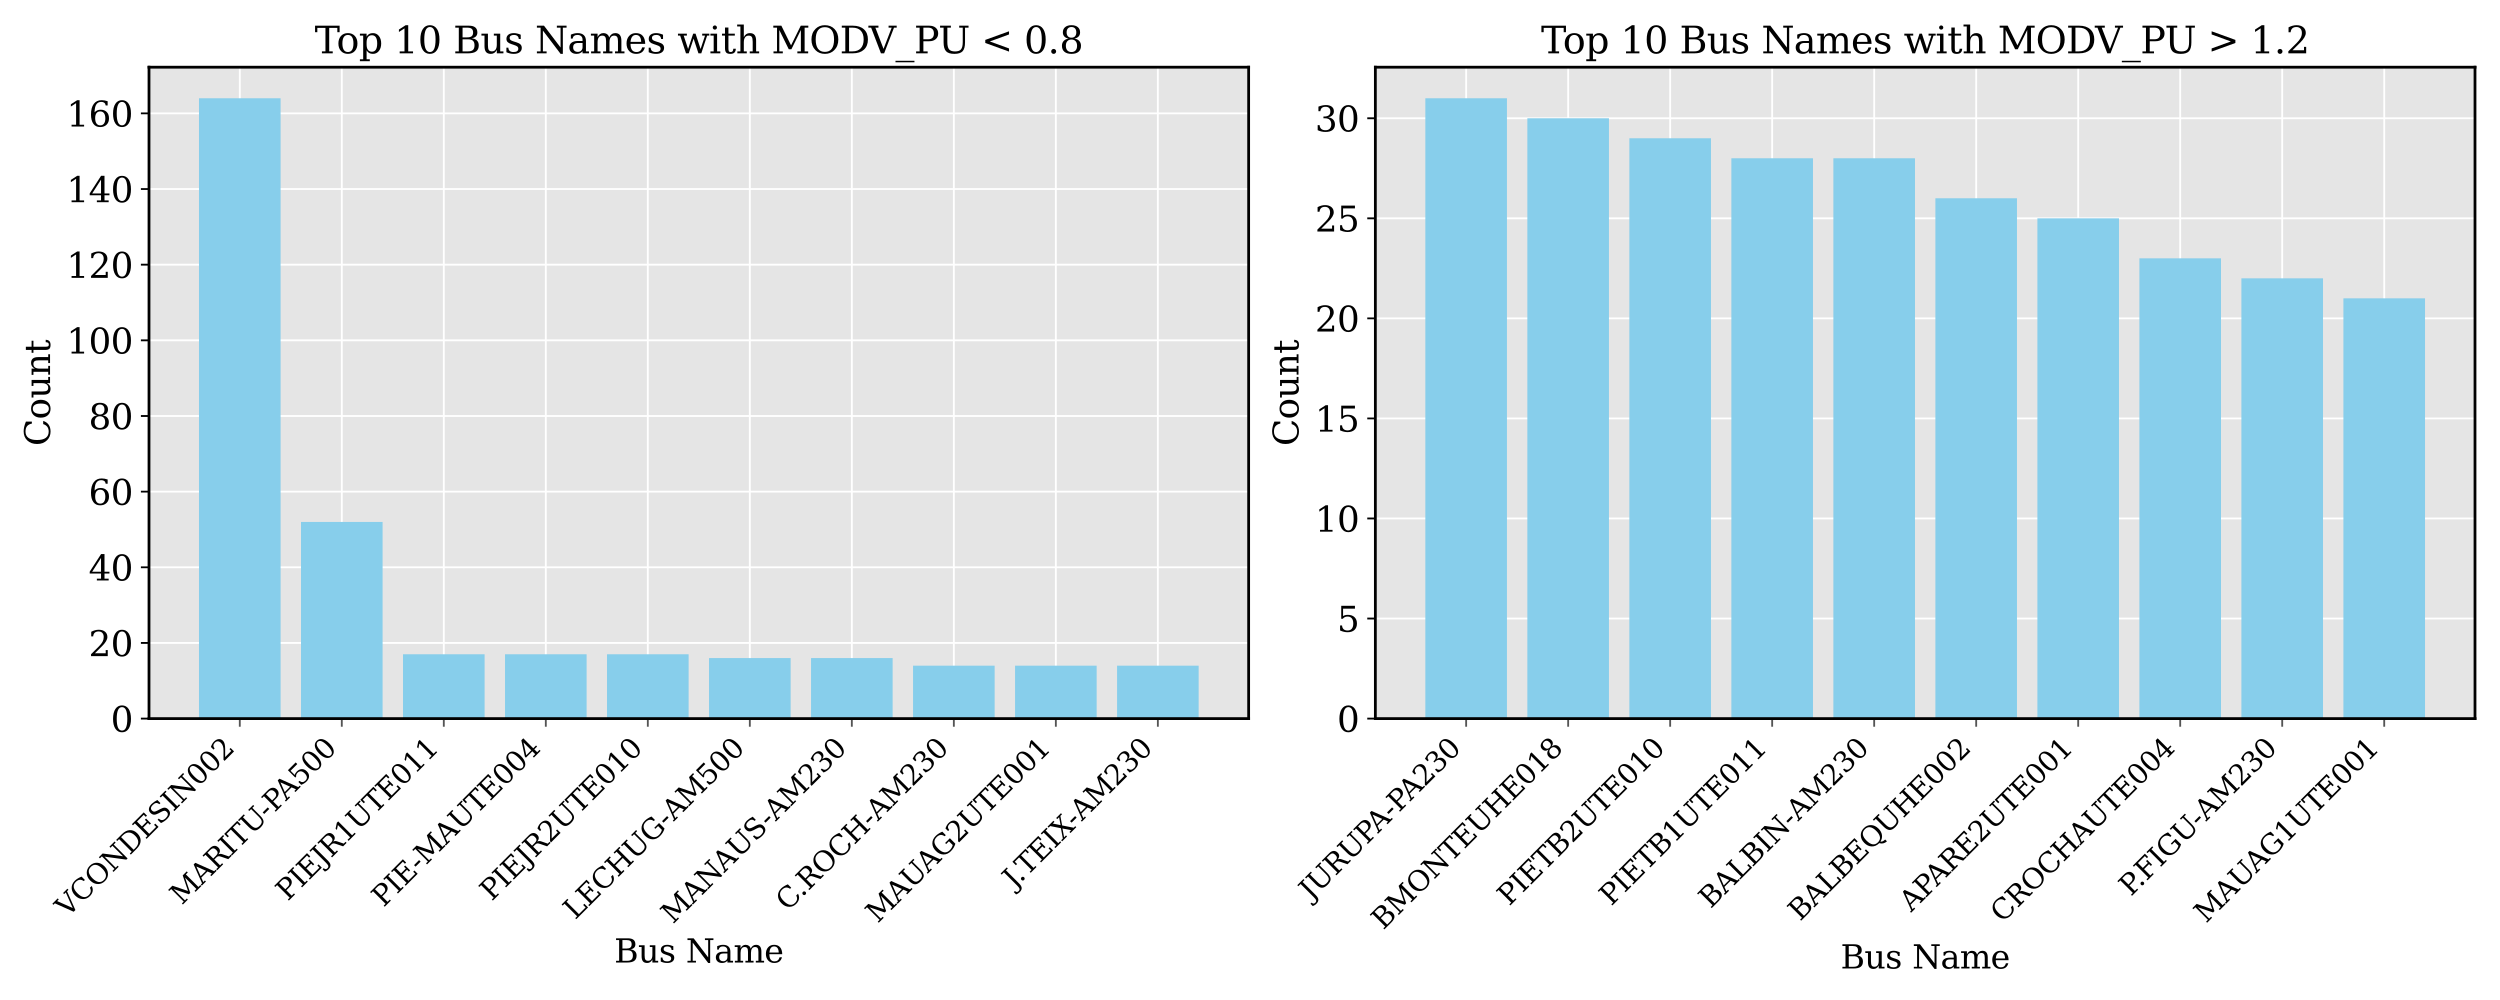 <?xml version="1.0" encoding="utf-8" standalone="no"?>
<!DOCTYPE svg PUBLIC "-//W3C//DTD SVG 1.1//EN"
  "http://www.w3.org/Graphics/SVG/1.1/DTD/svg11.dtd">
<svg xmlns:xlink="http://www.w3.org/1999/xlink" width="1080pt" height="432pt" viewBox="0 0 1080 432" xmlns="http://www.w3.org/2000/svg" version="1.1">
 <defs>
  <style type="text/css">*{stroke-linejoin: round; stroke-linecap: butt}</style>
 </defs>
 <g id="figure_1">
  <g id="patch_1">
   <path d="M 0 432 
L 1080 432 
L 1080 0 
L 0 0 
z
" style="fill: #ffffff"/>
  </g>
  <g id="axes_1">
   <g id="patch_2">
    <path d="M 64.37 310.436 
L 539.415 310.436 
L 539.415 29.04 
L 64.37 29.04 
z
" style="fill: #e5e5e5"/>
   </g>
   <g id="matplotlib.axis_1">
    <g id="xtick_1">
     <g id="line2d_1">
      <path d="M 103.59 310.436 
L 103.59 29.04 
" clip-path="url(#p158b077663)" style="fill: none; stroke: #ffffff; stroke-width: 0.8; stroke-linecap: square"/>
     </g>
     <g id="line2d_2">
      <defs>
       <path id="m8bfdfebd3c" d="M 0 0 
L 0 3.5 
" style="stroke: #555555; stroke-width: 0.8"/>
      </defs>
      <g>
       <use xlink:href="#m8bfdfebd3c" x="103.59" y="310.436" style="fill: #555555; stroke: #555555; stroke-width: 0.8"/>
      </g>
     </g>
     <g id="text_1">
      <!-- VCONDESIN002 -->
      <g transform="translate(29.041 396.667) rotate(-45) scale(0.12 -0.12)">
       <defs>
        <path id="DejaVuSerif-56" d="M 1119 4331 
L 2497 750 
L 3872 4331 
L 3347 4331 
L 3347 4666 
L 4716 4666 
L 4716 4331 
L 4263 4331 
L 2597 0 
L 2059 0 
L 403 4331 
L -63 4331 
L -63 4666 
L 1638 4666 
L 1638 4331 
L 1119 4331 
z
" transform="scale(0.016)"/>
        <path id="DejaVuSerif-43" d="M 4513 1234 
Q 4306 581 3820 245 
Q 3334 -91 2591 -91 
Q 2134 -91 1743 65 
Q 1353 222 1050 525 
Q 700 875 529 1320 
Q 359 1766 359 2328 
Q 359 3416 987 4083 
Q 1616 4750 2644 4750 
Q 3025 4750 3456 4650 
Q 3888 4550 4384 4347 
L 4384 3272 
L 4031 3272 
Q 3916 3859 3567 4137 
Q 3219 4416 2591 4416 
Q 1844 4416 1459 3886 
Q 1075 3356 1075 2328 
Q 1075 1303 1459 773 
Q 1844 244 2591 244 
Q 3113 244 3450 492 
Q 3788 741 3938 1234 
L 4513 1234 
z
" transform="scale(0.016)"/>
        <path id="DejaVuSerif-4f" d="M 2625 244 
Q 3391 244 3781 770 
Q 4172 1297 4172 2328 
Q 4172 3363 3781 3889 
Q 3391 4416 2625 4416 
Q 1856 4416 1465 3889 
Q 1075 3363 1075 2328 
Q 1075 1297 1465 770 
Q 1856 244 2625 244 
z
M 2625 -91 
Q 2150 -91 1751 65 
Q 1353 222 1050 525 
Q 700 875 529 1319 
Q 359 1763 359 2328 
Q 359 2894 529 3339 
Q 700 3784 1050 4134 
Q 1356 4441 1750 4595 
Q 2144 4750 2625 4750 
Q 3641 4750 4266 4084 
Q 4891 3419 4891 2328 
Q 4891 1769 4719 1320 
Q 4547 872 4197 525 
Q 3891 219 3497 64 
Q 3103 -91 2625 -91 
z
" transform="scale(0.016)"/>
        <path id="DejaVuSerif-4e" d="M 313 0 
L 313 331 
L 941 331 
L 941 4331 
L 313 4331 
L 313 4666 
L 1509 4666 
L 4306 984 
L 4306 4331 
L 3681 4331 
L 3681 4666 
L 5319 4666 
L 5319 4331 
L 4691 4331 
L 4691 -91 
L 4313 -91 
L 1325 3841 
L 1325 331 
L 1953 331 
L 1953 0 
L 313 0 
z
" transform="scale(0.016)"/>
        <path id="DejaVuSerif-44" d="M 1581 331 
L 2163 331 
Q 3072 331 3558 850 
Q 4044 1369 4044 2338 
Q 4044 3306 3559 3818 
Q 3075 4331 2163 4331 
L 1581 4331 
L 1581 331 
z
M 353 0 
L 353 331 
L 947 331 
L 947 4331 
L 353 4331 
L 353 4666 
L 2209 4666 
Q 3416 4666 4089 4050 
Q 4763 3434 4763 2338 
Q 4763 1238 4088 619 
Q 3413 0 2209 0 
L 353 0 
z
" transform="scale(0.016)"/>
        <path id="DejaVuSerif-45" d="M 353 0 
L 353 331 
L 947 331 
L 947 4331 
L 353 4331 
L 353 4666 
L 4109 4666 
L 4109 3628 
L 3725 3628 
L 3725 4281 
L 1581 4281 
L 1581 2719 
L 3109 2719 
L 3109 3303 
L 3494 3303 
L 3494 1753 
L 3109 1753 
L 3109 2338 
L 1581 2338 
L 1581 384 
L 3775 384 
L 3775 1038 
L 4159 1038 
L 4159 0 
L 353 0 
z
" transform="scale(0.016)"/>
        <path id="DejaVuSerif-53" d="M 594 225 
L 594 1288 
L 953 1284 
Q 969 753 1261 498 
Q 1553 244 2150 244 
Q 2706 244 2998 464 
Q 3291 684 3291 1106 
Q 3291 1444 3114 1625 
Q 2938 1806 2369 1978 
L 1753 2163 
Q 1084 2366 811 2669 
Q 538 2972 538 3500 
Q 538 4094 959 4422 
Q 1381 4750 2144 4750 
Q 2469 4750 2856 4679 
Q 3244 4609 3681 4475 
L 3681 3481 
L 3328 3481 
Q 3275 3975 2998 4195 
Q 2722 4416 2156 4416 
Q 1663 4416 1405 4214 
Q 1147 4013 1147 3628 
Q 1147 3294 1340 3103 
Q 1534 2913 2163 2725 
L 2741 2553 
Q 3375 2363 3645 2067 
Q 3916 1772 3916 1275 
Q 3916 597 3481 253 
Q 3047 -91 2188 -91 
Q 1803 -91 1404 -12 
Q 1006 66 594 225 
z
" transform="scale(0.016)"/>
        <path id="DejaVuSerif-49" d="M 1581 331 
L 2175 331 
L 2175 0 
L 353 0 
L 353 331 
L 947 331 
L 947 4331 
L 353 4331 
L 353 4666 
L 2175 4666 
L 2175 4331 
L 1581 4331 
L 1581 331 
z
" transform="scale(0.016)"/>
        <path id="DejaVuSerif-30" d="M 2034 219 
Q 2513 219 2750 744 
Q 2988 1269 2988 2328 
Q 2988 3391 2750 3916 
Q 2513 4441 2034 4441 
Q 1556 4441 1318 3916 
Q 1081 3391 1081 2328 
Q 1081 1269 1318 744 
Q 1556 219 2034 219 
z
M 2034 -91 
Q 1275 -91 848 546 
Q 422 1184 422 2328 
Q 422 3475 848 4112 
Q 1275 4750 2034 4750 
Q 2797 4750 3222 4112 
Q 3647 3475 3647 2328 
Q 3647 1184 3222 546 
Q 2797 -91 2034 -91 
z
" transform="scale(0.016)"/>
        <path id="DejaVuSerif-32" d="M 819 3553 
L 469 3553 
L 469 4384 
Q 803 4563 1142 4656 
Q 1481 4750 1806 4750 
Q 2534 4750 2956 4397 
Q 3378 4044 3378 3438 
Q 3378 2753 2422 1800 
Q 2347 1728 2309 1691 
L 1131 513 
L 3078 513 
L 3078 1088 
L 3444 1088 
L 3444 0 
L 434 0 
L 434 341 
L 1850 1753 
Q 2319 2222 2519 2614 
Q 2719 3006 2719 3438 
Q 2719 3909 2473 4175 
Q 2228 4441 1797 4441 
Q 1350 4441 1106 4219 
Q 863 3997 819 3553 
z
" transform="scale(0.016)"/>
       </defs>
       <use xlink:href="#DejaVuSerif-56"/>
       <use xlink:href="#DejaVuSerif-43" x="72.217"/>
       <use xlink:href="#DejaVuSerif-4f" x="148.73"/>
       <use xlink:href="#DejaVuSerif-4e" x="230.713"/>
       <use xlink:href="#DejaVuSerif-44" x="318.213"/>
       <use xlink:href="#DejaVuSerif-45" x="398.389"/>
       <use xlink:href="#DejaVuSerif-53" x="471.387"/>
       <use xlink:href="#DejaVuSerif-49" x="539.893"/>
       <use xlink:href="#DejaVuSerif-4e" x="579.395"/>
       <use xlink:href="#DejaVuSerif-30" x="666.895"/>
       <use xlink:href="#DejaVuSerif-30" x="730.518"/>
       <use xlink:href="#DejaVuSerif-32" x="794.141"/>
      </g>
     </g>
    </g>
    <g id="xtick_2">
     <g id="line2d_3">
      <path d="M 147.657 310.436 
L 147.657 29.04 
" clip-path="url(#p158b077663)" style="fill: none; stroke: #ffffff; stroke-width: 0.8; stroke-linecap: square"/>
     </g>
     <g id="line2d_4">
      <g>
       <use xlink:href="#m8bfdfebd3c" x="147.657" y="310.436" style="fill: #555555; stroke: #555555; stroke-width: 0.8"/>
      </g>
     </g>
     <g id="text_2">
      <!-- MARITU-PA500 -->
      <g transform="translate(78.546 391.23) rotate(-45) scale(0.12 -0.12)">
       <defs>
        <path id="DejaVuSerif-4d" d="M 353 0 
L 353 331 
L 947 331 
L 947 4331 
L 319 4331 
L 319 4666 
L 1678 4666 
L 3316 1344 
L 4953 4666 
L 6228 4666 
L 6228 4331 
L 5606 4331 
L 5606 331 
L 6203 331 
L 6203 0 
L 4378 0 
L 4378 331 
L 4972 331 
L 4972 3938 
L 3372 684 
L 2931 684 
L 1331 3938 
L 1331 331 
L 1925 331 
L 1925 0 
L 353 0 
z
" transform="scale(0.016)"/>
        <path id="DejaVuSerif-41" d="M 1281 1691 
L 2994 1691 
L 2138 3909 
L 1281 1691 
z
M -38 0 
L -38 331 
L 372 331 
L 2034 4666 
L 2559 4666 
L 4225 331 
L 4684 331 
L 4684 0 
L 2988 0 
L 2988 331 
L 3506 331 
L 3116 1356 
L 1153 1356 
L 763 331 
L 1275 331 
L 1275 0 
L -38 0 
z
" transform="scale(0.016)"/>
        <path id="DejaVuSerif-52" d="M 3066 2316 
Q 3284 2256 3442 2114 
Q 3600 1972 3725 1716 
L 4403 331 
L 4972 331 
L 4972 0 
L 3872 0 
L 3144 1484 
Q 2934 1916 2759 2042 
Q 2584 2169 2278 2169 
L 1581 2169 
L 1581 331 
L 2241 331 
L 2241 0 
L 353 0 
L 353 331 
L 947 331 
L 947 4331 
L 353 4331 
L 353 4666 
L 2719 4666 
Q 3400 4666 3770 4341 
Q 4141 4016 4141 3419 
Q 4141 2938 3870 2661 
Q 3600 2384 3066 2316 
z
M 1581 2503 
L 2503 2503 
Q 2975 2503 3200 2726 
Q 3425 2950 3425 3419 
Q 3425 3888 3200 4109 
Q 2975 4331 2503 4331 
L 1581 4331 
L 1581 2503 
z
" transform="scale(0.016)"/>
        <path id="DejaVuSerif-54" d="M 1222 0 
L 1222 331 
L 1819 331 
L 1819 4294 
L 447 4294 
L 447 3566 
L 63 3566 
L 63 4666 
L 4206 4666 
L 4206 3566 
L 3822 3566 
L 3822 4294 
L 2450 4294 
L 2450 331 
L 3047 331 
L 3047 0 
L 1222 0 
z
" transform="scale(0.016)"/>
        <path id="DejaVuSerif-55" d="M 897 4331 
L 300 4331 
L 300 4666 
L 2125 4666 
L 2125 4331 
L 1528 4331 
L 1528 1919 
Q 1528 1025 1820 672 
Q 2113 319 2828 319 
Q 3544 319 3836 672 
Q 4128 1025 4128 1919 
L 4128 4331 
L 3531 4331 
L 3531 4666 
L 5106 4666 
L 5106 4331 
L 4513 4331 
L 4513 1856 
Q 4513 791 4103 350 
Q 3694 -91 2713 -91 
Q 1731 -91 1314 353 
Q 897 797 897 1856 
L 897 4331 
z
" transform="scale(0.016)"/>
        <path id="DejaVuSerif-2d" d="M 281 1959 
L 1881 1959 
L 1881 1472 
L 281 1472 
L 281 1959 
z
" transform="scale(0.016)"/>
        <path id="DejaVuSerif-50" d="M 1581 2375 
L 2406 2375 
Q 2872 2375 3115 2626 
Q 3359 2878 3359 3353 
Q 3359 3831 3115 4081 
Q 2872 4331 2406 4331 
L 1581 4331 
L 1581 2375 
z
M 353 0 
L 353 331 
L 947 331 
L 947 4331 
L 353 4331 
L 353 4666 
L 2559 4666 
Q 3259 4666 3668 4311 
Q 4078 3956 4078 3353 
Q 4078 2753 3668 2397 
Q 3259 2041 2559 2041 
L 1581 2041 
L 1581 331 
L 2303 331 
L 2303 0 
L 353 0 
z
" transform="scale(0.016)"/>
        <path id="DejaVuSerif-35" d="M 3219 4666 
L 3219 4153 
L 1081 4153 
L 1081 2816 
Q 1244 2928 1461 2984 
Q 1678 3041 1947 3041 
Q 2703 3041 3140 2622 
Q 3578 2203 3578 1478 
Q 3578 738 3136 323 
Q 2694 -91 1894 -91 
Q 1572 -91 1234 -12 
Q 897 66 544 225 
L 544 1131 
L 897 1131 
Q 925 688 1179 453 
Q 1434 219 1894 219 
Q 2388 219 2653 544 
Q 2919 869 2919 1478 
Q 2919 2084 2655 2407 
Q 2391 2731 1894 2731 
Q 1613 2731 1398 2631 
Q 1184 2531 1019 2322 
L 750 2322 
L 750 4666 
L 3219 4666 
z
" transform="scale(0.016)"/>
       </defs>
       <use xlink:href="#DejaVuSerif-4d"/>
       <use xlink:href="#DejaVuSerif-41" x="102.393"/>
       <use xlink:href="#DejaVuSerif-52" x="174.609"/>
       <use xlink:href="#DejaVuSerif-49" x="249.902"/>
       <use xlink:href="#DejaVuSerif-54" x="289.404"/>
       <use xlink:href="#DejaVuSerif-55" x="356.104"/>
       <use xlink:href="#DejaVuSerif-2d" x="438.631"/>
       <use xlink:href="#DejaVuSerif-50" x="472.42"/>
       <use xlink:href="#DejaVuSerif-41" x="530.58"/>
       <use xlink:href="#DejaVuSerif-35" x="602.797"/>
       <use xlink:href="#DejaVuSerif-30" x="666.42"/>
       <use xlink:href="#DejaVuSerif-30" x="730.043"/>
      </g>
     </g>
    </g>
    <g id="xtick_3">
     <g id="line2d_5">
      <path d="M 191.724 310.436 
L 191.724 29.04 
" clip-path="url(#p158b077663)" style="fill: none; stroke: #ffffff; stroke-width: 0.8; stroke-linecap: square"/>
     </g>
     <g id="line2d_6">
      <g>
       <use xlink:href="#m8bfdfebd3c" x="191.724" y="310.436" style="fill: #555555; stroke: #555555; stroke-width: 0.8"/>
      </g>
     </g>
     <g id="text_3">
      <!-- PIEJR1UTE011 -->
      <g transform="translate(124.313 389.53) rotate(-45) scale(0.12 -0.12)">
       <defs>
        <path id="DejaVuSerif-4a" d="M -538 -1119 
L -538 -384 
L -181 -384 
Q -172 -694 -34 -845 
Q 103 -997 378 -997 
Q 750 -997 897 -762 
Q 1044 -528 1044 153 
L 1044 4331 
L 319 4331 
L 319 4666 
L 2272 4666 
L 2272 4331 
L 1678 4331 
L 1678 128 
Q 1678 -644 1368 -987 
Q 1059 -1331 372 -1331 
Q 150 -1331 -79 -1278 
Q -309 -1225 -538 -1119 
z
" transform="scale(0.016)"/>
        <path id="DejaVuSerif-31" d="M 909 0 
L 909 331 
L 1722 331 
L 1722 4213 
L 781 3603 
L 781 4013 
L 1919 4750 
L 2350 4750 
L 2350 331 
L 3163 331 
L 3163 0 
L 909 0 
z
" transform="scale(0.016)"/>
       </defs>
       <use xlink:href="#DejaVuSerif-50"/>
       <use xlink:href="#DejaVuSerif-49" x="67.285"/>
       <use xlink:href="#DejaVuSerif-45" x="106.787"/>
       <use xlink:href="#DejaVuSerif-4a" x="179.785"/>
       <use xlink:href="#DejaVuSerif-52" x="219.873"/>
       <use xlink:href="#DejaVuSerif-31" x="295.166"/>
       <use xlink:href="#DejaVuSerif-55" x="358.789"/>
       <use xlink:href="#DejaVuSerif-54" x="443.066"/>
       <use xlink:href="#DejaVuSerif-45" x="509.766"/>
       <use xlink:href="#DejaVuSerif-30" x="582.764"/>
       <use xlink:href="#DejaVuSerif-31" x="646.387"/>
       <use xlink:href="#DejaVuSerif-31" x="710.01"/>
      </g>
     </g>
    </g>
    <g id="xtick_4">
     <g id="line2d_7">
      <path d="M 235.792 310.436 
L 235.792 29.04 
" clip-path="url(#p158b077663)" style="fill: none; stroke: #ffffff; stroke-width: 0.8; stroke-linecap: square"/>
     </g>
     <g id="line2d_8">
      <g>
       <use xlink:href="#m8bfdfebd3c" x="235.792" y="310.436" style="fill: #555555; stroke: #555555; stroke-width: 0.8"/>
      </g>
     </g>
     <g id="text_4">
      <!-- PIE-MAUTE004 -->
      <g transform="translate(165.727 392.183) rotate(-45) scale(0.12 -0.12)">
       <defs>
        <path id="DejaVuSerif-34" d="M 2234 1581 
L 2234 4063 
L 641 1581 
L 2234 1581 
z
M 3609 0 
L 1484 0 
L 1484 331 
L 2234 331 
L 2234 1247 
L 197 1247 
L 197 1588 
L 2241 4750 
L 2859 4750 
L 2859 1581 
L 3750 1581 
L 3750 1247 
L 2859 1247 
L 2859 331 
L 3609 331 
L 3609 0 
z
" transform="scale(0.016)"/>
       </defs>
       <use xlink:href="#DejaVuSerif-50"/>
       <use xlink:href="#DejaVuSerif-49" x="67.285"/>
       <use xlink:href="#DejaVuSerif-45" x="106.787"/>
       <use xlink:href="#DejaVuSerif-2d" x="181.66"/>
       <use xlink:href="#DejaVuSerif-4d" x="215.449"/>
       <use xlink:href="#DejaVuSerif-41" x="317.842"/>
       <use xlink:href="#DejaVuSerif-55" x="390.059"/>
       <use xlink:href="#DejaVuSerif-54" x="474.336"/>
       <use xlink:href="#DejaVuSerif-45" x="541.035"/>
       <use xlink:href="#DejaVuSerif-30" x="614.033"/>
       <use xlink:href="#DejaVuSerif-30" x="677.656"/>
       <use xlink:href="#DejaVuSerif-34" x="741.279"/>
      </g>
     </g>
    </g>
    <g id="xtick_5">
     <g id="line2d_9">
      <path d="M 279.859 310.436 
L 279.859 29.04 
" clip-path="url(#p158b077663)" style="fill: none; stroke: #ffffff; stroke-width: 0.8; stroke-linecap: square"/>
     </g>
     <g id="line2d_10">
      <g>
       <use xlink:href="#m8bfdfebd3c" x="279.859" y="310.436" style="fill: #555555; stroke: #555555; stroke-width: 0.8"/>
      </g>
     </g>
     <g id="text_5">
      <!-- PIEJR2UTE010 -->
      <g transform="translate(212.447 389.53) rotate(-45) scale(0.12 -0.12)">
       <use xlink:href="#DejaVuSerif-50"/>
       <use xlink:href="#DejaVuSerif-49" x="67.285"/>
       <use xlink:href="#DejaVuSerif-45" x="106.787"/>
       <use xlink:href="#DejaVuSerif-4a" x="179.785"/>
       <use xlink:href="#DejaVuSerif-52" x="219.873"/>
       <use xlink:href="#DejaVuSerif-32" x="295.166"/>
       <use xlink:href="#DejaVuSerif-55" x="358.789"/>
       <use xlink:href="#DejaVuSerif-54" x="443.066"/>
       <use xlink:href="#DejaVuSerif-45" x="509.766"/>
       <use xlink:href="#DejaVuSerif-30" x="582.764"/>
       <use xlink:href="#DejaVuSerif-31" x="646.387"/>
       <use xlink:href="#DejaVuSerif-30" x="710.01"/>
      </g>
     </g>
    </g>
    <g id="xtick_6">
     <g id="line2d_11">
      <path d="M 323.926 310.436 
L 323.926 29.04 
" clip-path="url(#p158b077663)" style="fill: none; stroke: #ffffff; stroke-width: 0.8; stroke-linecap: square"/>
     </g>
     <g id="line2d_12">
      <g>
       <use xlink:href="#m8bfdfebd3c" x="323.926" y="310.436" style="fill: #555555; stroke: #555555; stroke-width: 0.8"/>
      </g>
     </g>
     <g id="text_6">
      <!-- LECHUG-AM500 -->
      <g transform="translate(248.471 397.574) rotate(-45) scale(0.12 -0.12)">
       <defs>
        <path id="DejaVuSerif-4c" d="M 353 0 
L 353 331 
L 947 331 
L 947 4331 
L 353 4331 
L 353 4666 
L 2175 4666 
L 2175 4331 
L 1581 4331 
L 1581 384 
L 3713 384 
L 3713 1166 
L 4097 1166 
L 4097 0 
L 353 0 
z
" transform="scale(0.016)"/>
        <path id="DejaVuSerif-48" d="M 353 0 
L 353 331 
L 947 331 
L 947 4331 
L 353 4331 
L 353 4666 
L 2175 4666 
L 2175 4331 
L 1581 4331 
L 1581 2719 
L 4000 2719 
L 4000 4331 
L 3406 4331 
L 3406 4666 
L 5228 4666 
L 5228 4331 
L 4634 4331 
L 4634 331 
L 5228 331 
L 5228 0 
L 3406 0 
L 3406 331 
L 4000 331 
L 4000 2338 
L 1581 2338 
L 1581 331 
L 2175 331 
L 2175 0 
L 353 0 
z
" transform="scale(0.016)"/>
        <path id="DejaVuSerif-47" d="M 4097 3272 
Q 3988 3856 3641 4136 
Q 3294 4416 2675 4416 
Q 1869 4416 1472 3897 
Q 1075 3378 1075 2328 
Q 1075 1300 1484 772 
Q 1894 244 2688 244 
Q 3041 244 3362 331 
Q 3684 419 3975 594 
L 3975 1797 
L 3097 1797 
L 3097 2131 
L 4609 2131 
L 4609 391 
Q 4194 150 3714 29 
Q 3234 -91 2688 -91 
Q 1631 -91 995 570 
Q 359 1231 359 2328 
Q 359 3434 996 4092 
Q 1634 4750 2713 4750 
Q 3113 4750 3539 4658 
Q 3966 4566 4447 4378 
L 4447 3272 
L 4097 3272 
z
" transform="scale(0.016)"/>
       </defs>
       <use xlink:href="#DejaVuSerif-4c"/>
       <use xlink:href="#DejaVuSerif-45" x="66.406"/>
       <use xlink:href="#DejaVuSerif-43" x="139.404"/>
       <use xlink:href="#DejaVuSerif-48" x="215.918"/>
       <use xlink:href="#DejaVuSerif-55" x="303.125"/>
       <use xlink:href="#DejaVuSerif-47" x="387.402"/>
       <use xlink:href="#DejaVuSerif-2d" x="469.16"/>
       <use xlink:href="#DejaVuSerif-41" x="502.949"/>
       <use xlink:href="#DejaVuSerif-4d" x="575.166"/>
       <use xlink:href="#DejaVuSerif-35" x="677.559"/>
       <use xlink:href="#DejaVuSerif-30" x="741.182"/>
       <use xlink:href="#DejaVuSerif-30" x="804.805"/>
      </g>
     </g>
    </g>
    <g id="xtick_7">
     <g id="line2d_13">
      <path d="M 367.993 310.436 
L 367.993 29.04 
" clip-path="url(#p158b077663)" style="fill: none; stroke: #ffffff; stroke-width: 0.8; stroke-linecap: square"/>
     </g>
     <g id="line2d_14">
      <g>
       <use xlink:href="#m8bfdfebd3c" x="367.993" y="310.436" style="fill: #555555; stroke: #555555; stroke-width: 0.8"/>
      </g>
     </g>
     <g id="text_7">
      <!-- MANAUS-AM230 -->
      <g transform="translate(290.708 399.403) rotate(-45) scale(0.12 -0.12)">
       <defs>
        <path id="DejaVuSerif-33" d="M 622 4469 
Q 988 4606 1323 4678 
Q 1659 4750 1953 4750 
Q 2638 4750 3022 4454 
Q 3406 4159 3406 3634 
Q 3406 3213 3140 2930 
Q 2875 2647 2388 2547 
Q 2963 2466 3280 2130 
Q 3597 1794 3597 1259 
Q 3597 606 3158 257 
Q 2719 -91 1894 -91 
Q 1528 -91 1179 -12 
Q 831 66 488 225 
L 488 1131 
L 838 1131 
Q 869 681 1141 450 
Q 1413 219 1906 219 
Q 2384 219 2661 495 
Q 2938 772 2938 1253 
Q 2938 1803 2653 2086 
Q 2369 2369 1819 2369 
L 1522 2369 
L 1522 2688 
L 1678 2688 
Q 2225 2688 2498 2914 
Q 2772 3141 2772 3597 
Q 2772 4006 2547 4223 
Q 2322 4441 1900 4441 
Q 1478 4441 1245 4241 
Q 1013 4041 972 3647 
L 622 3647 
L 622 4469 
z
" transform="scale(0.016)"/>
       </defs>
       <use xlink:href="#DejaVuSerif-4d"/>
       <use xlink:href="#DejaVuSerif-41" x="102.393"/>
       <use xlink:href="#DejaVuSerif-4e" x="174.609"/>
       <use xlink:href="#DejaVuSerif-41" x="262.109"/>
       <use xlink:href="#DejaVuSerif-55" x="334.326"/>
       <use xlink:href="#DejaVuSerif-53" x="418.604"/>
       <use xlink:href="#DejaVuSerif-2d" x="490.734"/>
       <use xlink:href="#DejaVuSerif-41" x="524.523"/>
       <use xlink:href="#DejaVuSerif-4d" x="596.74"/>
       <use xlink:href="#DejaVuSerif-32" x="699.133"/>
       <use xlink:href="#DejaVuSerif-33" x="762.756"/>
       <use xlink:href="#DejaVuSerif-30" x="826.379"/>
      </g>
     </g>
    </g>
    <g id="xtick_8">
     <g id="line2d_15">
      <path d="M 412.061 310.436 
L 412.061 29.04 
" clip-path="url(#p158b077663)" style="fill: none; stroke: #ffffff; stroke-width: 0.8; stroke-linecap: square"/>
     </g>
     <g id="line2d_16">
      <g>
       <use xlink:href="#m8bfdfebd3c" x="412.061" y="310.436" style="fill: #555555; stroke: #555555; stroke-width: 0.8"/>
      </g>
     </g>
     <g id="text_8">
      <!-- C.ROCH-AM230 -->
      <g transform="translate(340.296 393.883) rotate(-45) scale(0.12 -0.12)">
       <defs>
        <path id="DejaVuSerif-2e" d="M 603 325 
Q 603 500 722 622 
Q 841 744 1019 744 
Q 1191 744 1312 622 
Q 1434 500 1434 325 
Q 1434 153 1312 31 
Q 1191 -91 1019 -91 
Q 841 -91 722 29 
Q 603 150 603 325 
z
" transform="scale(0.016)"/>
       </defs>
       <use xlink:href="#DejaVuSerif-43"/>
       <use xlink:href="#DejaVuSerif-2e" x="72.889"/>
       <use xlink:href="#DejaVuSerif-52" x="104.676"/>
       <use xlink:href="#DejaVuSerif-4f" x="179.969"/>
       <use xlink:href="#DejaVuSerif-43" x="261.951"/>
       <use xlink:href="#DejaVuSerif-48" x="338.465"/>
       <use xlink:href="#DejaVuSerif-2d" x="425.672"/>
       <use xlink:href="#DejaVuSerif-41" x="459.461"/>
       <use xlink:href="#DejaVuSerif-4d" x="531.678"/>
       <use xlink:href="#DejaVuSerif-32" x="634.07"/>
       <use xlink:href="#DejaVuSerif-33" x="697.693"/>
       <use xlink:href="#DejaVuSerif-30" x="761.316"/>
      </g>
     </g>
    </g>
    <g id="xtick_9">
     <g id="line2d_17">
      <path d="M 456.128 310.436 
L 456.128 29.04 
" clip-path="url(#p158b077663)" style="fill: none; stroke: #ffffff; stroke-width: 0.8; stroke-linecap: square"/>
     </g>
     <g id="line2d_18">
      <g>
       <use xlink:href="#m8bfdfebd3c" x="456.128" y="310.436" style="fill: #555555; stroke: #555555; stroke-width: 0.8"/>
      </g>
     </g>
     <g id="text_9">
      <!-- MAUAG2UTE001 -->
      <g transform="translate(379.153 399.093) rotate(-45) scale(0.12 -0.12)">
       <use xlink:href="#DejaVuSerif-4d"/>
       <use xlink:href="#DejaVuSerif-41" x="102.393"/>
       <use xlink:href="#DejaVuSerif-55" x="174.609"/>
       <use xlink:href="#DejaVuSerif-41" x="255.762"/>
       <use xlink:href="#DejaVuSerif-47" x="327.979"/>
       <use xlink:href="#DejaVuSerif-32" x="407.861"/>
       <use xlink:href="#DejaVuSerif-55" x="471.484"/>
       <use xlink:href="#DejaVuSerif-54" x="555.762"/>
       <use xlink:href="#DejaVuSerif-45" x="622.461"/>
       <use xlink:href="#DejaVuSerif-30" x="695.459"/>
       <use xlink:href="#DejaVuSerif-30" x="759.082"/>
       <use xlink:href="#DejaVuSerif-31" x="822.705"/>
      </g>
     </g>
    </g>
    <g id="xtick_10">
     <g id="line2d_19">
      <path d="M 500.195 310.436 
L 500.195 29.04 
" clip-path="url(#p158b077663)" style="fill: none; stroke: #ffffff; stroke-width: 0.8; stroke-linecap: square"/>
     </g>
     <g id="line2d_20">
      <g>
       <use xlink:href="#m8bfdfebd3c" x="500.195" y="310.436" style="fill: #555555; stroke: #555555; stroke-width: 0.8"/>
      </g>
     </g>
     <g id="text_10">
      <!-- J.TEIX-AM230 -->
      <g transform="translate(438.17 384.143) rotate(-45) scale(0.12 -0.12)">
       <defs>
        <path id="DejaVuSerif-58" d="M 2119 1997 
L 978 331 
L 1581 331 
L 1581 0 
L 38 0 
L 38 331 
L 575 331 
L 1919 2291 
L 556 4331 
L 56 4331 
L 56 4666 
L 1906 4666 
L 1906 4331 
L 1356 4331 
L 2356 2828 
L 3384 4331 
L 2784 4331 
L 2784 4666 
L 4313 4666 
L 4313 4331 
L 3788 4331 
L 2553 2534 
L 4025 331 
L 4525 331 
L 4525 0 
L 2675 0 
L 2675 331 
L 3231 331 
L 2119 1997 
z
" transform="scale(0.016)"/>
       </defs>
       <use xlink:href="#DejaVuSerif-4a"/>
       <use xlink:href="#DejaVuSerif-2e" x="32.338"/>
       <use xlink:href="#DejaVuSerif-54" x="64.125"/>
       <use xlink:href="#DejaVuSerif-45" x="130.824"/>
       <use xlink:href="#DejaVuSerif-49" x="203.822"/>
       <use xlink:href="#DejaVuSerif-58" x="243.324"/>
       <use xlink:href="#DejaVuSerif-2d" x="310.891"/>
       <use xlink:href="#DejaVuSerif-41" x="344.68"/>
       <use xlink:href="#DejaVuSerif-4d" x="416.896"/>
       <use xlink:href="#DejaVuSerif-32" x="519.289"/>
       <use xlink:href="#DejaVuSerif-33" x="582.912"/>
       <use xlink:href="#DejaVuSerif-30" x="646.535"/>
      </g>
     </g>
    </g>
    <g id="text_11">
     <!-- Bus Name -->
     <g transform="translate(265.344 415.806) scale(0.14 -0.14)">
      <defs>
       <path id="DejaVuSerif-42" d="M 1581 331 
L 2516 331 
Q 3078 331 3337 575 
Q 3597 819 3597 1350 
Q 3597 1878 3339 2120 
Q 3081 2363 2516 2363 
L 1581 2363 
L 1581 331 
z
M 1581 2694 
L 2375 2694 
Q 2888 2694 3123 2891 
Q 3359 3088 3359 3513 
Q 3359 3941 3123 4136 
Q 2888 4331 2375 4331 
L 1581 4331 
L 1581 2694 
z
M 353 0 
L 353 331 
L 947 331 
L 947 4331 
L 353 4331 
L 353 4666 
L 2656 4666 
Q 3363 4666 3720 4377 
Q 4078 4088 4078 3513 
Q 4078 3097 3829 2850 
Q 3581 2603 3103 2547 
Q 3697 2472 4005 2167 
Q 4313 1863 4313 1350 
Q 4313 656 3875 328 
Q 3438 0 2509 0 
L 353 0 
z
" transform="scale(0.016)"/>
       <path id="DejaVuSerif-75" d="M 2266 3322 
L 3341 3322 
L 3341 331 
L 3884 331 
L 3884 0 
L 2766 0 
L 2766 588 
Q 2606 256 2353 82 
Q 2100 -91 1766 -91 
Q 1213 -91 952 223 
Q 691 538 691 1209 
L 691 2988 
L 172 2988 
L 172 3322 
L 1269 3322 
L 1269 1388 
Q 1269 781 1417 556 
Q 1566 331 1947 331 
Q 2347 331 2556 625 
Q 2766 919 2766 1478 
L 2766 2988 
L 2266 2988 
L 2266 3322 
z
" transform="scale(0.016)"/>
       <path id="DejaVuSerif-73" d="M 359 184 
L 359 959 
L 691 959 
Q 703 588 923 403 
Q 1144 219 1575 219 
Q 1963 219 2166 364 
Q 2369 509 2369 788 
Q 2369 1006 2220 1140 
Q 2072 1275 1594 1428 
L 1178 1569 
Q 750 1706 558 1912 
Q 366 2119 366 2438 
Q 366 2894 700 3153 
Q 1034 3413 1625 3413 
Q 1888 3413 2178 3344 
Q 2469 3275 2778 3144 
L 2778 2419 
L 2447 2419 
Q 2434 2741 2221 2922 
Q 2009 3103 1644 3103 
Q 1281 3103 1095 2975 
Q 909 2847 909 2591 
Q 909 2381 1050 2254 
Q 1191 2128 1613 1997 
L 2069 1856 
Q 2541 1709 2748 1489 
Q 2956 1269 2956 922 
Q 2956 450 2595 179 
Q 2234 -91 1600 -91 
Q 1278 -91 972 -22 
Q 666 47 359 184 
z
" transform="scale(0.016)"/>
       <path id="DejaVuSerif-20" transform="scale(0.016)"/>
       <path id="DejaVuSerif-61" d="M 2547 1044 
L 2547 1747 
L 1806 1747 
Q 1378 1747 1168 1562 
Q 959 1378 959 997 
Q 959 650 1171 447 
Q 1384 244 1747 244 
Q 2106 244 2326 466 
Q 2547 688 2547 1044 
z
M 3122 2075 
L 3122 331 
L 3634 331 
L 3634 0 
L 2547 0 
L 2547 359 
Q 2356 128 2106 18 
Q 1856 -91 1522 -91 
Q 969 -91 644 203 
Q 319 497 319 997 
Q 319 1513 691 1797 
Q 1063 2081 1741 2081 
L 2547 2081 
L 2547 2309 
Q 2547 2688 2317 2895 
Q 2088 3103 1672 3103 
Q 1328 3103 1125 2947 
Q 922 2791 872 2484 
L 575 2484 
L 575 3156 
Q 875 3284 1158 3348 
Q 1441 3413 1709 3413 
Q 2400 3413 2761 3070 
Q 3122 2728 3122 2075 
z
" transform="scale(0.016)"/>
       <path id="DejaVuSerif-6d" d="M 3316 2675 
Q 3481 3041 3739 3227 
Q 3997 3413 4341 3413 
Q 4863 3413 5119 3089 
Q 5375 2766 5375 2113 
L 5375 331 
L 5894 331 
L 5894 0 
L 4300 0 
L 4300 331 
L 4800 331 
L 4800 2047 
Q 4800 2556 4650 2772 
Q 4500 2988 4153 2988 
Q 3769 2988 3567 2697 
Q 3366 2406 3366 1850 
L 3366 331 
L 3866 331 
L 3866 0 
L 2291 0 
L 2291 331 
L 2791 331 
L 2791 2069 
Q 2791 2566 2641 2777 
Q 2491 2988 2144 2988 
Q 1759 2988 1557 2697 
Q 1356 2406 1356 1850 
L 1356 331 
L 1856 331 
L 1856 0 
L 263 0 
L 263 331 
L 781 331 
L 781 2994 
L 231 2994 
L 231 3322 
L 1356 3322 
L 1356 2731 
Q 1516 3063 1762 3238 
Q 2009 3413 2322 3413 
Q 2709 3413 2968 3220 
Q 3228 3028 3316 2675 
z
" transform="scale(0.016)"/>
       <path id="DejaVuSerif-65" d="M 3469 1600 
L 991 1600 
L 991 1575 
Q 991 903 1244 561 
Q 1497 219 1991 219 
Q 2369 219 2611 417 
Q 2853 616 2950 1006 
L 3413 1006 
Q 3275 459 2904 184 
Q 2534 -91 1931 -91 
Q 1203 -91 761 389 
Q 319 869 319 1663 
Q 319 2450 753 2931 
Q 1188 3413 1894 3413 
Q 2647 3413 3050 2948 
Q 3453 2484 3469 1600 
z
M 2791 1931 
Q 2772 2513 2545 2808 
Q 2319 3103 1894 3103 
Q 1497 3103 1269 2806 
Q 1041 2509 991 1931 
L 2791 1931 
z
" transform="scale(0.016)"/>
      </defs>
      <use xlink:href="#DejaVuSerif-42"/>
      <use xlink:href="#DejaVuSerif-75" x="73.486"/>
      <use xlink:href="#DejaVuSerif-73" x="137.891"/>
      <use xlink:href="#DejaVuSerif-20" x="189.209"/>
      <use xlink:href="#DejaVuSerif-4e" x="220.996"/>
      <use xlink:href="#DejaVuSerif-61" x="308.496"/>
      <use xlink:href="#DejaVuSerif-6d" x="368.115"/>
      <use xlink:href="#DejaVuSerif-65" x="462.939"/>
     </g>
    </g>
   </g>
   <g id="matplotlib.axis_2">
    <g id="ytick_1">
     <g id="line2d_21">
      <path d="M 64.37 310.436 
L 539.415 310.436 
" clip-path="url(#p158b077663)" style="fill: none; stroke: #ffffff; stroke-width: 0.8; stroke-linecap: square"/>
     </g>
     <g id="line2d_22">
      <defs>
       <path id="m62c27e849d" d="M 0 0 
L -3.5 0 
" style="stroke: #000000; stroke-width: 0.8"/>
      </defs>
      <g>
       <use xlink:href="#m62c27e849d" x="64.37" y="310.436" style="stroke: #000000; stroke-width: 0.8"/>
      </g>
     </g>
     <g id="text_12">
      <!-- 0 -->
      <g transform="translate(47.826 316.134) scale(0.15 -0.15)">
       <use xlink:href="#DejaVuSerif-30"/>
      </g>
     </g>
    </g>
    <g id="ytick_2">
     <g id="line2d_23">
      <path d="M 64.37 277.753 
L 539.415 277.753 
" clip-path="url(#p158b077663)" style="fill: none; stroke: #ffffff; stroke-width: 0.8; stroke-linecap: square"/>
     </g>
     <g id="line2d_24">
      <g>
       <use xlink:href="#m62c27e849d" x="64.37" y="277.753" style="stroke: #000000; stroke-width: 0.8"/>
      </g>
     </g>
     <g id="text_13">
      <!-- 20 -->
      <g transform="translate(38.282 283.452) scale(0.15 -0.15)">
       <use xlink:href="#DejaVuSerif-32"/>
       <use xlink:href="#DejaVuSerif-30" x="63.623"/>
      </g>
     </g>
    </g>
    <g id="ytick_3">
     <g id="line2d_25">
      <path d="M 64.37 245.071 
L 539.415 245.071 
" clip-path="url(#p158b077663)" style="fill: none; stroke: #ffffff; stroke-width: 0.8; stroke-linecap: square"/>
     </g>
     <g id="line2d_26">
      <g>
       <use xlink:href="#m62c27e849d" x="64.37" y="245.071" style="stroke: #000000; stroke-width: 0.8"/>
      </g>
     </g>
     <g id="text_14">
      <!-- 40 -->
      <g transform="translate(38.282 250.77) scale(0.15 -0.15)">
       <use xlink:href="#DejaVuSerif-34"/>
       <use xlink:href="#DejaVuSerif-30" x="63.623"/>
      </g>
     </g>
    </g>
    <g id="ytick_4">
     <g id="line2d_27">
      <path d="M 64.37 212.388 
L 539.415 212.388 
" clip-path="url(#p158b077663)" style="fill: none; stroke: #ffffff; stroke-width: 0.8; stroke-linecap: square"/>
     </g>
     <g id="line2d_28">
      <g>
       <use xlink:href="#m62c27e849d" x="64.37" y="212.388" style="stroke: #000000; stroke-width: 0.8"/>
      </g>
     </g>
     <g id="text_15">
      <!-- 60 -->
      <g transform="translate(38.282 218.087) scale(0.15 -0.15)">
       <defs>
        <path id="DejaVuSerif-36" d="M 2094 219 
Q 2534 219 2771 542 
Q 3009 866 3009 1472 
Q 3009 2078 2771 2401 
Q 2534 2725 2094 2725 
Q 1647 2725 1412 2412 
Q 1178 2100 1178 1509 
Q 1178 888 1415 553 
Q 1653 219 2094 219 
z
M 1075 2569 
Q 1288 2803 1556 2918 
Q 1825 3034 2163 3034 
Q 2859 3034 3264 2615 
Q 3669 2197 3669 1472 
Q 3669 763 3233 336 
Q 2797 -91 2069 -91 
Q 1278 -91 853 498 
Q 428 1088 428 2181 
Q 428 3406 931 4078 
Q 1434 4750 2350 4750 
Q 2597 4750 2869 4703 
Q 3141 4656 3425 4563 
L 3425 3794 
L 3072 3794 
Q 3034 4109 2831 4275 
Q 2628 4441 2284 4441 
Q 1678 4441 1381 3981 
Q 1084 3522 1075 2569 
z
" transform="scale(0.016)"/>
       </defs>
       <use xlink:href="#DejaVuSerif-36"/>
       <use xlink:href="#DejaVuSerif-30" x="63.623"/>
      </g>
     </g>
    </g>
    <g id="ytick_5">
     <g id="line2d_29">
      <path d="M 64.37 179.706 
L 539.415 179.706 
" clip-path="url(#p158b077663)" style="fill: none; stroke: #ffffff; stroke-width: 0.8; stroke-linecap: square"/>
     </g>
     <g id="line2d_30">
      <g>
       <use xlink:href="#m62c27e849d" x="64.37" y="179.706" style="stroke: #000000; stroke-width: 0.8"/>
      </g>
     </g>
     <g id="text_16">
      <!-- 80 -->
      <g transform="translate(38.282 185.405) scale(0.15 -0.15)">
       <defs>
        <path id="DejaVuSerif-38" d="M 2981 1275 
Q 2981 1775 2732 2051 
Q 2484 2328 2034 2328 
Q 1584 2328 1336 2051 
Q 1088 1775 1088 1275 
Q 1088 772 1336 495 
Q 1584 219 2034 219 
Q 2484 219 2732 495 
Q 2981 772 2981 1275 
z
M 2853 3541 
Q 2853 3966 2637 4203 
Q 2422 4441 2034 4441 
Q 1650 4441 1433 4203 
Q 1216 3966 1216 3541 
Q 1216 3113 1433 2875 
Q 1650 2638 2034 2638 
Q 2422 2638 2637 2875 
Q 2853 3113 2853 3541 
z
M 2516 2484 
Q 3047 2413 3344 2092 
Q 3641 1772 3641 1275 
Q 3641 619 3225 264 
Q 2809 -91 2034 -91 
Q 1263 -91 845 264 
Q 428 619 428 1275 
Q 428 1772 725 2092 
Q 1022 2413 1556 2484 
Q 1084 2569 832 2842 
Q 581 3116 581 3541 
Q 581 4103 968 4426 
Q 1356 4750 2034 4750 
Q 2713 4750 3100 4426 
Q 3488 4103 3488 3541 
Q 3488 3116 3236 2842 
Q 2984 2569 2516 2484 
z
" transform="scale(0.016)"/>
       </defs>
       <use xlink:href="#DejaVuSerif-38"/>
       <use xlink:href="#DejaVuSerif-30" x="63.623"/>
      </g>
     </g>
    </g>
    <g id="ytick_6">
     <g id="line2d_31">
      <path d="M 64.37 147.024 
L 539.415 147.024 
" clip-path="url(#p158b077663)" style="fill: none; stroke: #ffffff; stroke-width: 0.8; stroke-linecap: square"/>
     </g>
     <g id="line2d_32">
      <g>
       <use xlink:href="#m62c27e849d" x="64.37" y="147.024" style="stroke: #000000; stroke-width: 0.8"/>
      </g>
     </g>
     <g id="text_17">
      <!-- 100 -->
      <g transform="translate(28.739 152.722) scale(0.15 -0.15)">
       <use xlink:href="#DejaVuSerif-31"/>
       <use xlink:href="#DejaVuSerif-30" x="63.623"/>
       <use xlink:href="#DejaVuSerif-30" x="127.246"/>
      </g>
     </g>
    </g>
    <g id="ytick_7">
     <g id="line2d_33">
      <path d="M 64.37 114.341 
L 539.415 114.341 
" clip-path="url(#p158b077663)" style="fill: none; stroke: #ffffff; stroke-width: 0.8; stroke-linecap: square"/>
     </g>
     <g id="line2d_34">
      <g>
       <use xlink:href="#m62c27e849d" x="64.37" y="114.341" style="stroke: #000000; stroke-width: 0.8"/>
      </g>
     </g>
     <g id="text_18">
      <!-- 120 -->
      <g transform="translate(28.739 120.04) scale(0.15 -0.15)">
       <use xlink:href="#DejaVuSerif-31"/>
       <use xlink:href="#DejaVuSerif-32" x="63.623"/>
       <use xlink:href="#DejaVuSerif-30" x="127.246"/>
      </g>
     </g>
    </g>
    <g id="ytick_8">
     <g id="line2d_35">
      <path d="M 64.37 81.659 
L 539.415 81.659 
" clip-path="url(#p158b077663)" style="fill: none; stroke: #ffffff; stroke-width: 0.8; stroke-linecap: square"/>
     </g>
     <g id="line2d_36">
      <g>
       <use xlink:href="#m62c27e849d" x="64.37" y="81.659" style="stroke: #000000; stroke-width: 0.8"/>
      </g>
     </g>
     <g id="text_19">
      <!-- 140 -->
      <g transform="translate(28.739 87.358) scale(0.15 -0.15)">
       <use xlink:href="#DejaVuSerif-31"/>
       <use xlink:href="#DejaVuSerif-34" x="63.623"/>
       <use xlink:href="#DejaVuSerif-30" x="127.246"/>
      </g>
     </g>
    </g>
    <g id="ytick_9">
     <g id="line2d_37">
      <path d="M 64.37 48.976 
L 539.415 48.976 
" clip-path="url(#p158b077663)" style="fill: none; stroke: #ffffff; stroke-width: 0.8; stroke-linecap: square"/>
     </g>
     <g id="line2d_38">
      <g>
       <use xlink:href="#m62c27e849d" x="64.37" y="48.976" style="stroke: #000000; stroke-width: 0.8"/>
      </g>
     </g>
     <g id="text_20">
      <!-- 160 -->
      <g transform="translate(28.739 54.675) scale(0.15 -0.15)">
       <use xlink:href="#DejaVuSerif-31"/>
       <use xlink:href="#DejaVuSerif-36" x="63.623"/>
       <use xlink:href="#DejaVuSerif-30" x="127.246"/>
      </g>
     </g>
    </g>
    <g id="text_21">
     <!-- Count -->
     <g transform="translate(21.619 192.667) rotate(-90) scale(0.15 -0.15)">
      <defs>
       <path id="DejaVuSerif-6f" d="M 1925 219 
Q 2388 219 2623 584 
Q 2859 950 2859 1663 
Q 2859 2375 2623 2739 
Q 2388 3103 1925 3103 
Q 1463 3103 1227 2739 
Q 991 2375 991 1663 
Q 991 950 1228 584 
Q 1466 219 1925 219 
z
M 1925 -91 
Q 1200 -91 759 389 
Q 319 869 319 1663 
Q 319 2456 758 2934 
Q 1197 3413 1925 3413 
Q 2653 3413 3092 2934 
Q 3531 2456 3531 1663 
Q 3531 869 3092 389 
Q 2653 -91 1925 -91 
z
" transform="scale(0.016)"/>
       <path id="DejaVuSerif-6e" d="M 263 0 
L 263 331 
L 781 331 
L 781 2988 
L 231 2988 
L 231 3322 
L 1356 3322 
L 1356 2731 
Q 1516 3069 1770 3241 
Q 2025 3413 2363 3413 
Q 2913 3413 3172 3097 
Q 3431 2781 3431 2113 
L 3431 331 
L 3944 331 
L 3944 0 
L 2356 0 
L 2356 331 
L 2853 331 
L 2853 1931 
Q 2853 2541 2703 2767 
Q 2553 2994 2175 2994 
Q 1775 2994 1565 2701 
Q 1356 2409 1356 1850 
L 1356 331 
L 1856 331 
L 1856 0 
L 263 0 
z
" transform="scale(0.016)"/>
       <path id="DejaVuSerif-74" d="M 691 2988 
L 184 2988 
L 184 3322 
L 691 3322 
L 691 4353 
L 1269 4353 
L 1269 3322 
L 2350 3322 
L 2350 2988 
L 1269 2988 
L 1269 878 
Q 1269 456 1350 337 
Q 1431 219 1650 219 
Q 1875 219 1978 351 
Q 2081 484 2088 781 
L 2522 781 
Q 2497 328 2275 118 
Q 2053 -91 1600 -91 
Q 1103 -91 897 129 
Q 691 350 691 878 
L 691 2988 
z
" transform="scale(0.016)"/>
      </defs>
      <use xlink:href="#DejaVuSerif-43"/>
      <use xlink:href="#DejaVuSerif-6f" x="76.514"/>
      <use xlink:href="#DejaVuSerif-75" x="136.719"/>
      <use xlink:href="#DejaVuSerif-6e" x="201.123"/>
      <use xlink:href="#DejaVuSerif-74" x="265.527"/>
     </g>
    </g>
   </g>
   <g id="patch_3">
    <path d="M 85.963 310.436 
L 121.217 310.436 
L 121.217 42.44 
L 85.963 42.44 
z
" clip-path="url(#p158b077663)" style="fill: #87ceeb"/>
   </g>
   <g id="patch_4">
    <path d="M 130.03 310.436 
L 165.284 310.436 
L 165.284 225.461 
L 130.03 225.461 
z
" clip-path="url(#p158b077663)" style="fill: #87ceeb"/>
   </g>
   <g id="patch_5">
    <path d="M 174.097 310.436 
L 209.351 310.436 
L 209.351 282.656 
L 174.097 282.656 
z
" clip-path="url(#p158b077663)" style="fill: #87ceeb"/>
   </g>
   <g id="patch_6">
    <path d="M 218.165 310.436 
L 253.419 310.436 
L 253.419 282.656 
L 218.165 282.656 
z
" clip-path="url(#p158b077663)" style="fill: #87ceeb"/>
   </g>
   <g id="patch_7">
    <path d="M 262.232 310.436 
L 297.486 310.436 
L 297.486 282.656 
L 262.232 282.656 
z
" clip-path="url(#p158b077663)" style="fill: #87ceeb"/>
   </g>
   <g id="patch_8">
    <path d="M 306.299 310.436 
L 341.553 310.436 
L 341.553 284.29 
L 306.299 284.29 
z
" clip-path="url(#p158b077663)" style="fill: #87ceeb"/>
   </g>
   <g id="patch_9">
    <path d="M 350.366 310.436 
L 385.62 310.436 
L 385.62 284.29 
L 350.366 284.29 
z
" clip-path="url(#p158b077663)" style="fill: #87ceeb"/>
   </g>
   <g id="patch_10">
    <path d="M 394.434 310.436 
L 429.688 310.436 
L 429.688 287.558 
L 394.434 287.558 
z
" clip-path="url(#p158b077663)" style="fill: #87ceeb"/>
   </g>
   <g id="patch_11">
    <path d="M 438.501 310.436 
L 473.755 310.436 
L 473.755 287.558 
L 438.501 287.558 
z
" clip-path="url(#p158b077663)" style="fill: #87ceeb"/>
   </g>
   <g id="patch_12">
    <path d="M 482.568 310.436 
L 517.822 310.436 
L 517.822 287.558 
L 482.568 287.558 
z
" clip-path="url(#p158b077663)" style="fill: #87ceeb"/>
   </g>
   <g id="patch_13">
    <path d="M 64.37 310.436 
L 64.37 29.04 
" style="fill: none; stroke: #000000; stroke-width: 1.2; stroke-linejoin: miter; stroke-linecap: square"/>
   </g>
   <g id="patch_14">
    <path d="M 539.415 310.436 
L 539.415 29.04 
" style="fill: none; stroke: #000000; stroke-width: 1.2; stroke-linejoin: miter; stroke-linecap: square"/>
   </g>
   <g id="patch_15">
    <path d="M 64.37 310.436 
L 539.415 310.436 
" style="fill: none; stroke: #000000; stroke-width: 1.2; stroke-linejoin: miter; stroke-linecap: square"/>
   </g>
   <g id="patch_16">
    <path d="M 64.37 29.04 
L 539.415 29.04 
" style="fill: none; stroke: #000000; stroke-width: 1.2; stroke-linejoin: miter; stroke-linecap: square"/>
   </g>
   <g id="text_22">
    <!-- Top 10 Bus Names with MODV_PU &lt; 0.8 -->
    <g transform="translate(135.942 23.04) scale(0.16 -0.16)">
     <defs>
      <path id="DejaVuSerif-70" d="M 1313 1825 
L 1313 1497 
Q 1313 897 1542 583 
Q 1772 269 2209 269 
Q 2650 269 2876 622 
Q 3103 975 3103 1663 
Q 3103 2353 2876 2703 
Q 2650 3053 2209 3053 
Q 1772 3053 1542 2737 
Q 1313 2422 1313 1825 
z
M 738 2988 
L 184 2988 
L 184 3322 
L 1313 3322 
L 1313 2803 
Q 1481 3116 1742 3264 
Q 2003 3413 2388 3413 
Q 3000 3413 3387 2928 
Q 3775 2444 3775 1663 
Q 3775 881 3387 395 
Q 3000 -91 2388 -91 
Q 2003 -91 1742 57 
Q 1481 206 1313 519 
L 1313 -997 
L 1856 -997 
L 1856 -1331 
L 184 -1331 
L 184 -997 
L 738 -997 
L 738 2988 
z
" transform="scale(0.016)"/>
      <path id="DejaVuSerif-77" d="M 3072 3322 
L 3922 728 
L 4672 2988 
L 4191 2988 
L 4191 3322 
L 5394 3322 
L 5394 2988 
L 5025 2988 
L 4038 0 
L 3559 0 
L 2741 2484 
L 1919 0 
L 1459 0 
L 475 2988 
L 103 2988 
L 103 3322 
L 1606 3322 
L 1606 2988 
L 1069 2988 
L 1813 728 
L 2669 3322 
L 3072 3322 
z
" transform="scale(0.016)"/>
      <path id="DejaVuSerif-69" d="M 622 4353 
Q 622 4497 726 4603 
Q 831 4709 978 4709 
Q 1122 4709 1226 4603 
Q 1331 4497 1331 4353 
Q 1331 4206 1228 4103 
Q 1125 4000 978 4000 
Q 831 4000 726 4103 
Q 622 4206 622 4353 
z
M 1356 331 
L 1900 331 
L 1900 0 
L 231 0 
L 231 331 
L 781 331 
L 781 2988 
L 231 2988 
L 231 3322 
L 1356 3322 
L 1356 331 
z
" transform="scale(0.016)"/>
      <path id="DejaVuSerif-68" d="M 263 0 
L 263 331 
L 781 331 
L 781 4531 
L 231 4531 
L 231 4863 
L 1356 4863 
L 1356 2731 
Q 1516 3069 1770 3241 
Q 2025 3413 2363 3413 
Q 2913 3413 3172 3097 
Q 3431 2781 3431 2113 
L 3431 331 
L 3944 331 
L 3944 0 
L 2356 0 
L 2356 331 
L 2853 331 
L 2853 1931 
Q 2853 2541 2704 2764 
Q 2556 2988 2175 2988 
Q 1775 2988 1565 2697 
Q 1356 2406 1356 1850 
L 1356 331 
L 1856 331 
L 1856 0 
L 263 0 
z
" transform="scale(0.016)"/>
      <path id="DejaVuSerif-5f" d="M 3200 -1259 
L 3200 -1509 
L 0 -1509 
L 0 -1259 
L 3200 -1259 
z
" transform="scale(0.016)"/>
      <path id="DejaVuSerif-3c" d="M 4684 3188 
L 1441 2003 
L 4684 825 
L 4684 294 
L 678 1747 
L 678 2266 
L 4684 3719 
L 4684 3188 
z
" transform="scale(0.016)"/>
     </defs>
     <use xlink:href="#DejaVuSerif-54"/>
     <use xlink:href="#DejaVuSerif-6f" x="58.949"/>
     <use xlink:href="#DejaVuSerif-70" x="119.154"/>
     <use xlink:href="#DejaVuSerif-20" x="183.168"/>
     <use xlink:href="#DejaVuSerif-31" x="214.955"/>
     <use xlink:href="#DejaVuSerif-30" x="278.578"/>
     <use xlink:href="#DejaVuSerif-20" x="342.201"/>
     <use xlink:href="#DejaVuSerif-42" x="373.988"/>
     <use xlink:href="#DejaVuSerif-75" x="447.475"/>
     <use xlink:href="#DejaVuSerif-73" x="511.879"/>
     <use xlink:href="#DejaVuSerif-20" x="563.197"/>
     <use xlink:href="#DejaVuSerif-4e" x="594.984"/>
     <use xlink:href="#DejaVuSerif-61" x="682.484"/>
     <use xlink:href="#DejaVuSerif-6d" x="742.104"/>
     <use xlink:href="#DejaVuSerif-65" x="836.928"/>
     <use xlink:href="#DejaVuSerif-73" x="896.107"/>
     <use xlink:href="#DejaVuSerif-20" x="947.426"/>
     <use xlink:href="#DejaVuSerif-77" x="979.213"/>
     <use xlink:href="#DejaVuSerif-69" x="1064.809"/>
     <use xlink:href="#DejaVuSerif-74" x="1096.791"/>
     <use xlink:href="#DejaVuSerif-68" x="1136.977"/>
     <use xlink:href="#DejaVuSerif-20" x="1201.381"/>
     <use xlink:href="#DejaVuSerif-4d" x="1233.168"/>
     <use xlink:href="#DejaVuSerif-4f" x="1335.561"/>
     <use xlink:href="#DejaVuSerif-44" x="1417.543"/>
     <use xlink:href="#DejaVuSerif-56" x="1495.969"/>
     <use xlink:href="#DejaVuSerif-5f" x="1568.186"/>
     <use xlink:href="#DejaVuSerif-50" x="1618.186"/>
     <use xlink:href="#DejaVuSerif-55" x="1683.721"/>
     <use xlink:href="#DejaVuSerif-20" x="1767.998"/>
     <use xlink:href="#DejaVuSerif-3c" x="1799.785"/>
     <use xlink:href="#DejaVuSerif-20" x="1883.574"/>
     <use xlink:href="#DejaVuSerif-30" x="1915.361"/>
     <use xlink:href="#DejaVuSerif-2e" x="1978.984"/>
     <use xlink:href="#DejaVuSerif-38" x="2010.771"/>
    </g>
   </g>
  </g>
  <g id="axes_2">
   <g id="patch_17">
    <path d="M 594.155 310.436 
L 1069.2 310.436 
L 1069.2 29.04 
L 594.155 29.04 
z
" style="fill: #e5e5e5"/>
   </g>
   <g id="matplotlib.axis_3">
    <g id="xtick_11">
     <g id="line2d_39">
      <path d="M 633.375 310.436 
L 633.375 29.04 
" clip-path="url(#p8a9b43e120)" style="fill: none; stroke: #ffffff; stroke-width: 0.8; stroke-linecap: square"/>
     </g>
     <g id="line2d_40">
      <g>
       <use xlink:href="#m8bfdfebd3c" x="633.375" y="310.436" style="fill: #555555; stroke: #555555; stroke-width: 0.8"/>
      </g>
     </g>
     <g id="text_23">
      <!-- JURUPA-PA230 -->
      <g transform="translate(566.327 389.167) rotate(-45) scale(0.12 -0.12)">
       <use xlink:href="#DejaVuSerif-4a"/>
       <use xlink:href="#DejaVuSerif-55" x="40.088"/>
       <use xlink:href="#DejaVuSerif-52" x="124.365"/>
       <use xlink:href="#DejaVuSerif-55" x="199.658"/>
       <use xlink:href="#DejaVuSerif-50" x="283.936"/>
       <use xlink:href="#DejaVuSerif-41" x="342.096"/>
       <use xlink:href="#DejaVuSerif-2d" x="414.312"/>
       <use xlink:href="#DejaVuSerif-50" x="448.102"/>
       <use xlink:href="#DejaVuSerif-41" x="506.262"/>
       <use xlink:href="#DejaVuSerif-32" x="578.479"/>
       <use xlink:href="#DejaVuSerif-33" x="642.102"/>
       <use xlink:href="#DejaVuSerif-30" x="705.725"/>
      </g>
     </g>
    </g>
    <g id="xtick_12">
     <g id="line2d_41">
      <path d="M 677.442 310.436 
L 677.442 29.04 
" clip-path="url(#p8a9b43e120)" style="fill: none; stroke: #ffffff; stroke-width: 0.8; stroke-linecap: square"/>
     </g>
     <g id="line2d_42">
      <g>
       <use xlink:href="#m8bfdfebd3c" x="677.442" y="310.436" style="fill: #555555; stroke: #555555; stroke-width: 0.8"/>
      </g>
     </g>
     <g id="text_24">
      <!-- BMONTEUHE018 -->
      <g transform="translate(597.577 401.983) rotate(-45) scale(0.12 -0.12)">
       <use xlink:href="#DejaVuSerif-42"/>
       <use xlink:href="#DejaVuSerif-4d" x="73.486"/>
       <use xlink:href="#DejaVuSerif-4f" x="175.879"/>
       <use xlink:href="#DejaVuSerif-4e" x="257.861"/>
       <use xlink:href="#DejaVuSerif-54" x="345.361"/>
       <use xlink:href="#DejaVuSerif-45" x="412.061"/>
       <use xlink:href="#DejaVuSerif-55" x="485.059"/>
       <use xlink:href="#DejaVuSerif-48" x="569.336"/>
       <use xlink:href="#DejaVuSerif-45" x="656.543"/>
       <use xlink:href="#DejaVuSerif-30" x="729.541"/>
       <use xlink:href="#DejaVuSerif-31" x="793.164"/>
       <use xlink:href="#DejaVuSerif-38" x="856.787"/>
      </g>
     </g>
    </g>
    <g id="xtick_13">
     <g id="line2d_43">
      <path d="M 721.509 310.436 
L 721.509 29.04 
" clip-path="url(#p8a9b43e120)" style="fill: none; stroke: #ffffff; stroke-width: 0.8; stroke-linecap: square"/>
     </g>
     <g id="line2d_44">
      <g>
       <use xlink:href="#m8bfdfebd3c" x="721.509" y="310.436" style="fill: #555555; stroke: #555555; stroke-width: 0.8"/>
      </g>
     </g>
     <g id="text_25">
      <!-- PIETB2UTE010 -->
      <g transform="translate(651.994 391.634) rotate(-45) scale(0.12 -0.12)">
       <use xlink:href="#DejaVuSerif-50"/>
       <use xlink:href="#DejaVuSerif-49" x="67.285"/>
       <use xlink:href="#DejaVuSerif-45" x="106.787"/>
       <use xlink:href="#DejaVuSerif-54" x="179.785"/>
       <use xlink:href="#DejaVuSerif-42" x="246.484"/>
       <use xlink:href="#DejaVuSerif-32" x="319.971"/>
       <use xlink:href="#DejaVuSerif-55" x="383.594"/>
       <use xlink:href="#DejaVuSerif-54" x="467.871"/>
       <use xlink:href="#DejaVuSerif-45" x="534.57"/>
       <use xlink:href="#DejaVuSerif-30" x="607.568"/>
       <use xlink:href="#DejaVuSerif-31" x="671.191"/>
       <use xlink:href="#DejaVuSerif-30" x="734.814"/>
      </g>
     </g>
    </g>
    <g id="xtick_14">
     <g id="line2d_45">
      <path d="M 765.577 310.436 
L 765.577 29.04 
" clip-path="url(#p8a9b43e120)" style="fill: none; stroke: #ffffff; stroke-width: 0.8; stroke-linecap: square"/>
     </g>
     <g id="line2d_46">
      <g>
       <use xlink:href="#m8bfdfebd3c" x="765.577" y="310.436" style="fill: #555555; stroke: #555555; stroke-width: 0.8"/>
      </g>
     </g>
     <g id="text_26">
      <!-- PIETB1UTE011 -->
      <g transform="translate(696.061 391.634) rotate(-45) scale(0.12 -0.12)">
       <use xlink:href="#DejaVuSerif-50"/>
       <use xlink:href="#DejaVuSerif-49" x="67.285"/>
       <use xlink:href="#DejaVuSerif-45" x="106.787"/>
       <use xlink:href="#DejaVuSerif-54" x="179.785"/>
       <use xlink:href="#DejaVuSerif-42" x="246.484"/>
       <use xlink:href="#DejaVuSerif-31" x="319.971"/>
       <use xlink:href="#DejaVuSerif-55" x="383.594"/>
       <use xlink:href="#DejaVuSerif-54" x="467.871"/>
       <use xlink:href="#DejaVuSerif-45" x="534.57"/>
       <use xlink:href="#DejaVuSerif-30" x="607.568"/>
       <use xlink:href="#DejaVuSerif-31" x="671.191"/>
       <use xlink:href="#DejaVuSerif-31" x="734.814"/>
      </g>
     </g>
    </g>
    <g id="xtick_15">
     <g id="line2d_47">
      <path d="M 809.644 310.436 
L 809.644 29.04 
" clip-path="url(#p8a9b43e120)" style="fill: none; stroke: #ffffff; stroke-width: 0.8; stroke-linecap: square"/>
     </g>
     <g id="line2d_48">
      <g>
       <use xlink:href="#m8bfdfebd3c" x="809.644" y="310.436" style="fill: #555555; stroke: #555555; stroke-width: 0.8"/>
      </g>
     </g>
     <g id="text_27">
      <!-- BALBIN-AM230 -->
      <g transform="translate(738.989 392.773) rotate(-45) scale(0.12 -0.12)">
       <use xlink:href="#DejaVuSerif-42"/>
       <use xlink:href="#DejaVuSerif-41" x="73.486"/>
       <use xlink:href="#DejaVuSerif-4c" x="145.703"/>
       <use xlink:href="#DejaVuSerif-42" x="212.109"/>
       <use xlink:href="#DejaVuSerif-49" x="285.596"/>
       <use xlink:href="#DejaVuSerif-4e" x="325.098"/>
       <use xlink:href="#DejaVuSerif-2d" x="412.598"/>
       <use xlink:href="#DejaVuSerif-41" x="446.387"/>
       <use xlink:href="#DejaVuSerif-4d" x="518.604"/>
       <use xlink:href="#DejaVuSerif-32" x="620.996"/>
       <use xlink:href="#DejaVuSerif-33" x="684.619"/>
       <use xlink:href="#DejaVuSerif-30" x="748.242"/>
      </g>
     </g>
    </g>
    <g id="xtick_16">
     <g id="line2d_49">
      <path d="M 853.711 310.436 
L 853.711 29.04 
" clip-path="url(#p8a9b43e120)" style="fill: none; stroke: #ffffff; stroke-width: 0.8; stroke-linecap: square"/>
     </g>
     <g id="line2d_50">
      <g>
       <use xlink:href="#m8bfdfebd3c" x="853.711" y="310.436" style="fill: #555555; stroke: #555555; stroke-width: 0.8"/>
      </g>
     </g>
     <g id="text_28">
      <!-- BALBEQUHE002 -->
      <g transform="translate(777.621 398.209) rotate(-45) scale(0.12 -0.12)">
       <defs>
        <path id="DejaVuSerif-51" d="M 2700 -91 
Q 1628 -91 993 567 
Q 359 1225 359 2328 
Q 359 2894 529 3339 
Q 700 3784 1050 4134 
Q 1356 4441 1750 4595 
Q 2144 4750 2625 4750 
Q 3641 4750 4266 4084 
Q 4891 3419 4891 2328 
Q 4891 1403 4422 773 
Q 3953 144 3128 -38 
Q 3297 -247 3539 -347 
Q 3781 -447 4122 -447 
L 4219 -447 
L 4219 -1025 
Q 3691 -1000 3314 -767 
Q 2938 -534 2700 -91 
z
M 2625 244 
Q 3391 244 3781 770 
Q 4172 1297 4172 2328 
Q 4172 3363 3781 3889 
Q 3391 4416 2625 4416 
Q 1856 4416 1465 3889 
Q 1075 3363 1075 2328 
Q 1075 1297 1465 770 
Q 1856 244 2625 244 
z
" transform="scale(0.016)"/>
       </defs>
       <use xlink:href="#DejaVuSerif-42"/>
       <use xlink:href="#DejaVuSerif-41" x="73.486"/>
       <use xlink:href="#DejaVuSerif-4c" x="145.703"/>
       <use xlink:href="#DejaVuSerif-42" x="212.109"/>
       <use xlink:href="#DejaVuSerif-45" x="285.596"/>
       <use xlink:href="#DejaVuSerif-51" x="358.594"/>
       <use xlink:href="#DejaVuSerif-55" x="440.576"/>
       <use xlink:href="#DejaVuSerif-48" x="524.854"/>
       <use xlink:href="#DejaVuSerif-45" x="612.061"/>
       <use xlink:href="#DejaVuSerif-30" x="685.059"/>
       <use xlink:href="#DejaVuSerif-30" x="748.682"/>
       <use xlink:href="#DejaVuSerif-32" x="812.305"/>
      </g>
     </g>
    </g>
    <g id="xtick_17">
     <g id="line2d_51">
      <path d="M 897.778 310.436 
L 897.778 29.04 
" clip-path="url(#p8a9b43e120)" style="fill: none; stroke: #ffffff; stroke-width: 0.8; stroke-linecap: square"/>
     </g>
     <g id="line2d_52">
      <g>
       <use xlink:href="#m8bfdfebd3c" x="897.778" y="310.436" style="fill: #555555; stroke: #555555; stroke-width: 0.8"/>
      </g>
     </g>
     <g id="text_29">
      <!-- APARE2UTE001 -->
      <g transform="translate(825.639 394.258) rotate(-45) scale(0.12 -0.12)">
       <use xlink:href="#DejaVuSerif-41"/>
       <use xlink:href="#DejaVuSerif-50" x="72.217"/>
       <use xlink:href="#DejaVuSerif-41" x="130.377"/>
       <use xlink:href="#DejaVuSerif-52" x="202.594"/>
       <use xlink:href="#DejaVuSerif-45" x="277.887"/>
       <use xlink:href="#DejaVuSerif-32" x="350.885"/>
       <use xlink:href="#DejaVuSerif-55" x="414.508"/>
       <use xlink:href="#DejaVuSerif-54" x="498.785"/>
       <use xlink:href="#DejaVuSerif-45" x="565.484"/>
       <use xlink:href="#DejaVuSerif-30" x="638.482"/>
       <use xlink:href="#DejaVuSerif-30" x="702.105"/>
       <use xlink:href="#DejaVuSerif-31" x="765.729"/>
      </g>
     </g>
    </g>
    <g id="xtick_18">
     <g id="line2d_53">
      <path d="M 941.846 310.436 
L 941.846 29.04 
" clip-path="url(#p8a9b43e120)" style="fill: none; stroke: #ffffff; stroke-width: 0.8; stroke-linecap: square"/>
     </g>
     <g id="line2d_54">
      <g>
       <use xlink:href="#m8bfdfebd3c" x="941.846" y="310.436" style="fill: #555555; stroke: #555555; stroke-width: 0.8"/>
      </g>
     </g>
     <g id="text_30">
      <!-- CROCHAUTE004 -->
      <g transform="translate(865.021 398.943) rotate(-45) scale(0.12 -0.12)">
       <use xlink:href="#DejaVuSerif-43"/>
       <use xlink:href="#DejaVuSerif-52" x="76.514"/>
       <use xlink:href="#DejaVuSerif-4f" x="151.807"/>
       <use xlink:href="#DejaVuSerif-43" x="233.789"/>
       <use xlink:href="#DejaVuSerif-48" x="310.303"/>
       <use xlink:href="#DejaVuSerif-41" x="397.51"/>
       <use xlink:href="#DejaVuSerif-55" x="469.727"/>
       <use xlink:href="#DejaVuSerif-54" x="554.004"/>
       <use xlink:href="#DejaVuSerif-45" x="620.703"/>
       <use xlink:href="#DejaVuSerif-30" x="693.701"/>
       <use xlink:href="#DejaVuSerif-30" x="757.324"/>
       <use xlink:href="#DejaVuSerif-34" x="820.947"/>
      </g>
     </g>
    </g>
    <g id="xtick_19">
     <g id="line2d_55">
      <path d="M 985.913 310.436 
L 985.913 29.04 
" clip-path="url(#p8a9b43e120)" style="fill: none; stroke: #ffffff; stroke-width: 0.8; stroke-linecap: square"/>
     </g>
     <g id="line2d_56">
      <g>
       <use xlink:href="#m8bfdfebd3c" x="985.913" y="310.436" style="fill: #555555; stroke: #555555; stroke-width: 0.8"/>
      </g>
     </g>
     <g id="text_31">
      <!-- P.FIGU-AM230 -->
      <g transform="translate(920.559 387.472) rotate(-45) scale(0.12 -0.12)">
       <defs>
        <path id="DejaVuSerif-46" d="M 353 0 
L 353 331 
L 947 331 
L 947 4331 
L 353 4331 
L 353 4666 
L 4172 4666 
L 4172 3628 
L 3788 3628 
L 3788 4281 
L 1581 4281 
L 1581 2719 
L 3175 2719 
L 3175 3303 
L 3559 3303 
L 3559 1753 
L 3175 1753 
L 3175 2338 
L 1581 2338 
L 1581 331 
L 2328 331 
L 2328 0 
L 353 0 
z
" transform="scale(0.016)"/>
       </defs>
       <use xlink:href="#DejaVuSerif-50"/>
       <use xlink:href="#DejaVuSerif-2e" x="47.035"/>
       <use xlink:href="#DejaVuSerif-46" x="78.822"/>
       <use xlink:href="#DejaVuSerif-49" x="148.207"/>
       <use xlink:href="#DejaVuSerif-47" x="187.709"/>
       <use xlink:href="#DejaVuSerif-55" x="267.592"/>
       <use xlink:href="#DejaVuSerif-2d" x="350.119"/>
       <use xlink:href="#DejaVuSerif-41" x="383.908"/>
       <use xlink:href="#DejaVuSerif-4d" x="456.125"/>
       <use xlink:href="#DejaVuSerif-32" x="558.518"/>
       <use xlink:href="#DejaVuSerif-33" x="622.141"/>
       <use xlink:href="#DejaVuSerif-30" x="685.764"/>
      </g>
     </g>
    </g>
    <g id="xtick_20">
     <g id="line2d_57">
      <path d="M 1029.98 310.436 
L 1029.98 29.04 
" clip-path="url(#p8a9b43e120)" style="fill: none; stroke: #ffffff; stroke-width: 0.8; stroke-linecap: square"/>
     </g>
     <g id="line2d_58">
      <g>
       <use xlink:href="#m8bfdfebd3c" x="1029.98" y="310.436" style="fill: #555555; stroke: #555555; stroke-width: 0.8"/>
      </g>
     </g>
     <g id="text_32">
      <!-- MAUAG1UTE001 -->
      <g transform="translate(953.005 399.093) rotate(-45) scale(0.12 -0.12)">
       <use xlink:href="#DejaVuSerif-4d"/>
       <use xlink:href="#DejaVuSerif-41" x="102.393"/>
       <use xlink:href="#DejaVuSerif-55" x="174.609"/>
       <use xlink:href="#DejaVuSerif-41" x="255.762"/>
       <use xlink:href="#DejaVuSerif-47" x="327.979"/>
       <use xlink:href="#DejaVuSerif-31" x="407.861"/>
       <use xlink:href="#DejaVuSerif-55" x="471.484"/>
       <use xlink:href="#DejaVuSerif-54" x="555.762"/>
       <use xlink:href="#DejaVuSerif-45" x="622.461"/>
       <use xlink:href="#DejaVuSerif-30" x="695.459"/>
       <use xlink:href="#DejaVuSerif-30" x="759.082"/>
       <use xlink:href="#DejaVuSerif-31" x="822.705"/>
      </g>
     </g>
    </g>
    <g id="text_33">
     <!-- Bus Name -->
     <g transform="translate(795.129 418.386) scale(0.14 -0.14)">
      <use xlink:href="#DejaVuSerif-42"/>
      <use xlink:href="#DejaVuSerif-75" x="73.486"/>
      <use xlink:href="#DejaVuSerif-73" x="137.891"/>
      <use xlink:href="#DejaVuSerif-20" x="189.209"/>
      <use xlink:href="#DejaVuSerif-4e" x="220.996"/>
      <use xlink:href="#DejaVuSerif-61" x="308.496"/>
      <use xlink:href="#DejaVuSerif-6d" x="368.115"/>
      <use xlink:href="#DejaVuSerif-65" x="462.939"/>
     </g>
    </g>
   </g>
   <g id="matplotlib.axis_4">
    <g id="ytick_10">
     <g id="line2d_59">
      <path d="M 594.155 310.436 
L 1069.2 310.436 
" clip-path="url(#p8a9b43e120)" style="fill: none; stroke: #ffffff; stroke-width: 0.8; stroke-linecap: square"/>
     </g>
     <g id="line2d_60">
      <g>
       <use xlink:href="#m62c27e849d" x="594.155" y="310.436" style="stroke: #000000; stroke-width: 0.8"/>
      </g>
     </g>
     <g id="text_34">
      <!-- 0 -->
      <g transform="translate(577.611 316.134) scale(0.15 -0.15)">
       <use xlink:href="#DejaVuSerif-30"/>
      </g>
     </g>
    </g>
    <g id="ytick_11">
     <g id="line2d_61">
      <path d="M 594.155 267.21 
L 1069.2 267.21 
" clip-path="url(#p8a9b43e120)" style="fill: none; stroke: #ffffff; stroke-width: 0.8; stroke-linecap: square"/>
     </g>
     <g id="line2d_62">
      <g>
       <use xlink:href="#m62c27e849d" x="594.155" y="267.21" style="stroke: #000000; stroke-width: 0.8"/>
      </g>
     </g>
     <g id="text_35">
      <!-- 5 -->
      <g transform="translate(577.611 272.909) scale(0.15 -0.15)">
       <use xlink:href="#DejaVuSerif-35"/>
      </g>
     </g>
    </g>
    <g id="ytick_12">
     <g id="line2d_63">
      <path d="M 594.155 223.985 
L 1069.2 223.985 
" clip-path="url(#p8a9b43e120)" style="fill: none; stroke: #ffffff; stroke-width: 0.8; stroke-linecap: square"/>
     </g>
     <g id="line2d_64">
      <g>
       <use xlink:href="#m62c27e849d" x="594.155" y="223.985" style="stroke: #000000; stroke-width: 0.8"/>
      </g>
     </g>
     <g id="text_36">
      <!-- 10 -->
      <g transform="translate(568.067 229.684) scale(0.15 -0.15)">
       <use xlink:href="#DejaVuSerif-31"/>
       <use xlink:href="#DejaVuSerif-30" x="63.623"/>
      </g>
     </g>
    </g>
    <g id="ytick_13">
     <g id="line2d_65">
      <path d="M 594.155 180.76 
L 1069.2 180.76 
" clip-path="url(#p8a9b43e120)" style="fill: none; stroke: #ffffff; stroke-width: 0.8; stroke-linecap: square"/>
     </g>
     <g id="line2d_66">
      <g>
       <use xlink:href="#m62c27e849d" x="594.155" y="180.76" style="stroke: #000000; stroke-width: 0.8"/>
      </g>
     </g>
     <g id="text_37">
      <!-- 15 -->
      <g transform="translate(568.067 186.459) scale(0.15 -0.15)">
       <use xlink:href="#DejaVuSerif-31"/>
       <use xlink:href="#DejaVuSerif-35" x="63.623"/>
      </g>
     </g>
    </g>
    <g id="ytick_14">
     <g id="line2d_67">
      <path d="M 594.155 137.535 
L 1069.2 137.535 
" clip-path="url(#p8a9b43e120)" style="fill: none; stroke: #ffffff; stroke-width: 0.8; stroke-linecap: square"/>
     </g>
     <g id="line2d_68">
      <g>
       <use xlink:href="#m62c27e849d" x="594.155" y="137.535" style="stroke: #000000; stroke-width: 0.8"/>
      </g>
     </g>
     <g id="text_38">
      <!-- 20 -->
      <g transform="translate(568.067 143.234) scale(0.15 -0.15)">
       <use xlink:href="#DejaVuSerif-32"/>
       <use xlink:href="#DejaVuSerif-30" x="63.623"/>
      </g>
     </g>
    </g>
    <g id="ytick_15">
     <g id="line2d_69">
      <path d="M 594.155 94.31 
L 1069.2 94.31 
" clip-path="url(#p8a9b43e120)" style="fill: none; stroke: #ffffff; stroke-width: 0.8; stroke-linecap: square"/>
     </g>
     <g id="line2d_70">
      <g>
       <use xlink:href="#m62c27e849d" x="594.155" y="94.31" style="stroke: #000000; stroke-width: 0.8"/>
      </g>
     </g>
     <g id="text_39">
      <!-- 25 -->
      <g transform="translate(568.067 100.009) scale(0.15 -0.15)">
       <use xlink:href="#DejaVuSerif-32"/>
       <use xlink:href="#DejaVuSerif-35" x="63.623"/>
      </g>
     </g>
    </g>
    <g id="ytick_16">
     <g id="line2d_71">
      <path d="M 594.155 51.085 
L 1069.2 51.085 
" clip-path="url(#p8a9b43e120)" style="fill: none; stroke: #ffffff; stroke-width: 0.8; stroke-linecap: square"/>
     </g>
     <g id="line2d_72">
      <g>
       <use xlink:href="#m62c27e849d" x="594.155" y="51.085" style="stroke: #000000; stroke-width: 0.8"/>
      </g>
     </g>
     <g id="text_40">
      <!-- 30 -->
      <g transform="translate(568.067 56.784) scale(0.15 -0.15)">
       <use xlink:href="#DejaVuSerif-33"/>
       <use xlink:href="#DejaVuSerif-30" x="63.623"/>
      </g>
     </g>
    </g>
    <g id="text_41">
     <!-- Count -->
     <g transform="translate(560.948 192.667) rotate(-90) scale(0.15 -0.15)">
      <use xlink:href="#DejaVuSerif-43"/>
      <use xlink:href="#DejaVuSerif-6f" x="76.514"/>
      <use xlink:href="#DejaVuSerif-75" x="136.719"/>
      <use xlink:href="#DejaVuSerif-6e" x="201.123"/>
      <use xlink:href="#DejaVuSerif-74" x="265.527"/>
     </g>
    </g>
   </g>
   <g id="patch_18">
    <path d="M 615.748 310.436 
L 651.002 310.436 
L 651.002 42.44 
L 615.748 42.44 
z
" clip-path="url(#p8a9b43e120)" style="fill: #87ceeb"/>
   </g>
   <g id="patch_19">
    <path d="M 659.815 310.436 
L 695.069 310.436 
L 695.069 51.085 
L 659.815 51.085 
z
" clip-path="url(#p8a9b43e120)" style="fill: #87ceeb"/>
   </g>
   <g id="patch_20">
    <path d="M 703.882 310.436 
L 739.136 310.436 
L 739.136 59.73 
L 703.882 59.73 
z
" clip-path="url(#p8a9b43e120)" style="fill: #87ceeb"/>
   </g>
   <g id="patch_21">
    <path d="M 747.95 310.436 
L 783.204 310.436 
L 783.204 68.375 
L 747.95 68.375 
z
" clip-path="url(#p8a9b43e120)" style="fill: #87ceeb"/>
   </g>
   <g id="patch_22">
    <path d="M 792.017 310.436 
L 827.271 310.436 
L 827.271 68.375 
L 792.017 68.375 
z
" clip-path="url(#p8a9b43e120)" style="fill: #87ceeb"/>
   </g>
   <g id="patch_23">
    <path d="M 836.084 310.436 
L 871.338 310.436 
L 871.338 85.665 
L 836.084 85.665 
z
" clip-path="url(#p8a9b43e120)" style="fill: #87ceeb"/>
   </g>
   <g id="patch_24">
    <path d="M 880.151 310.436 
L 915.405 310.436 
L 915.405 94.31 
L 880.151 94.31 
z
" clip-path="url(#p8a9b43e120)" style="fill: #87ceeb"/>
   </g>
   <g id="patch_25">
    <path d="M 924.219 310.436 
L 959.473 310.436 
L 959.473 111.6 
L 924.219 111.6 
z
" clip-path="url(#p8a9b43e120)" style="fill: #87ceeb"/>
   </g>
   <g id="patch_26">
    <path d="M 968.286 310.436 
L 1003.54 310.436 
L 1003.54 120.245 
L 968.286 120.245 
z
" clip-path="url(#p8a9b43e120)" style="fill: #87ceeb"/>
   </g>
   <g id="patch_27">
    <path d="M 1012.353 310.436 
L 1047.607 310.436 
L 1047.607 128.89 
L 1012.353 128.89 
z
" clip-path="url(#p8a9b43e120)" style="fill: #87ceeb"/>
   </g>
   <g id="patch_28">
    <path d="M 594.155 310.436 
L 594.155 29.04 
" style="fill: none; stroke: #000000; stroke-width: 1.2; stroke-linejoin: miter; stroke-linecap: square"/>
   </g>
   <g id="patch_29">
    <path d="M 1069.2 310.436 
L 1069.2 29.04 
" style="fill: none; stroke: #000000; stroke-width: 1.2; stroke-linejoin: miter; stroke-linecap: square"/>
   </g>
   <g id="patch_30">
    <path d="M 594.155 310.436 
L 1069.2 310.436 
" style="fill: none; stroke: #000000; stroke-width: 1.2; stroke-linejoin: miter; stroke-linecap: square"/>
   </g>
   <g id="patch_31">
    <path d="M 594.155 29.04 
L 1069.2 29.04 
" style="fill: none; stroke: #000000; stroke-width: 1.2; stroke-linejoin: miter; stroke-linecap: square"/>
   </g>
   <g id="text_42">
    <!-- Top 10 Bus Names with MODV_PU &gt; 1.2 -->
    <g transform="translate(665.727 23.04) scale(0.16 -0.16)">
     <defs>
      <path id="DejaVuSerif-3e" d="M 678 3188 
L 678 3719 
L 4684 2266 
L 4684 1747 
L 678 294 
L 678 825 
L 3922 2003 
L 678 3188 
z
" transform="scale(0.016)"/>
     </defs>
     <use xlink:href="#DejaVuSerif-54"/>
     <use xlink:href="#DejaVuSerif-6f" x="58.949"/>
     <use xlink:href="#DejaVuSerif-70" x="119.154"/>
     <use xlink:href="#DejaVuSerif-20" x="183.168"/>
     <use xlink:href="#DejaVuSerif-31" x="214.955"/>
     <use xlink:href="#DejaVuSerif-30" x="278.578"/>
     <use xlink:href="#DejaVuSerif-20" x="342.201"/>
     <use xlink:href="#DejaVuSerif-42" x="373.988"/>
     <use xlink:href="#DejaVuSerif-75" x="447.475"/>
     <use xlink:href="#DejaVuSerif-73" x="511.879"/>
     <use xlink:href="#DejaVuSerif-20" x="563.197"/>
     <use xlink:href="#DejaVuSerif-4e" x="594.984"/>
     <use xlink:href="#DejaVuSerif-61" x="682.484"/>
     <use xlink:href="#DejaVuSerif-6d" x="742.104"/>
     <use xlink:href="#DejaVuSerif-65" x="836.928"/>
     <use xlink:href="#DejaVuSerif-73" x="896.107"/>
     <use xlink:href="#DejaVuSerif-20" x="947.426"/>
     <use xlink:href="#DejaVuSerif-77" x="979.213"/>
     <use xlink:href="#DejaVuSerif-69" x="1064.809"/>
     <use xlink:href="#DejaVuSerif-74" x="1096.791"/>
     <use xlink:href="#DejaVuSerif-68" x="1136.977"/>
     <use xlink:href="#DejaVuSerif-20" x="1201.381"/>
     <use xlink:href="#DejaVuSerif-4d" x="1233.168"/>
     <use xlink:href="#DejaVuSerif-4f" x="1335.561"/>
     <use xlink:href="#DejaVuSerif-44" x="1417.543"/>
     <use xlink:href="#DejaVuSerif-56" x="1495.969"/>
     <use xlink:href="#DejaVuSerif-5f" x="1568.186"/>
     <use xlink:href="#DejaVuSerif-50" x="1618.186"/>
     <use xlink:href="#DejaVuSerif-55" x="1683.721"/>
     <use xlink:href="#DejaVuSerif-20" x="1767.998"/>
     <use xlink:href="#DejaVuSerif-3e" x="1799.785"/>
     <use xlink:href="#DejaVuSerif-20" x="1883.574"/>
     <use xlink:href="#DejaVuSerif-31" x="1915.361"/>
     <use xlink:href="#DejaVuSerif-2e" x="1978.984"/>
     <use xlink:href="#DejaVuSerif-32" x="2010.771"/>
    </g>
   </g>
  </g>
 </g>
 <defs>
  <clipPath id="p158b077663">
   <rect x="64.37" y="29.04" width="475.045" height="281.396"/>
  </clipPath>
  <clipPath id="p8a9b43e120">
   <rect x="594.155" y="29.04" width="475.045" height="281.396"/>
  </clipPath>
 </defs>
</svg>
